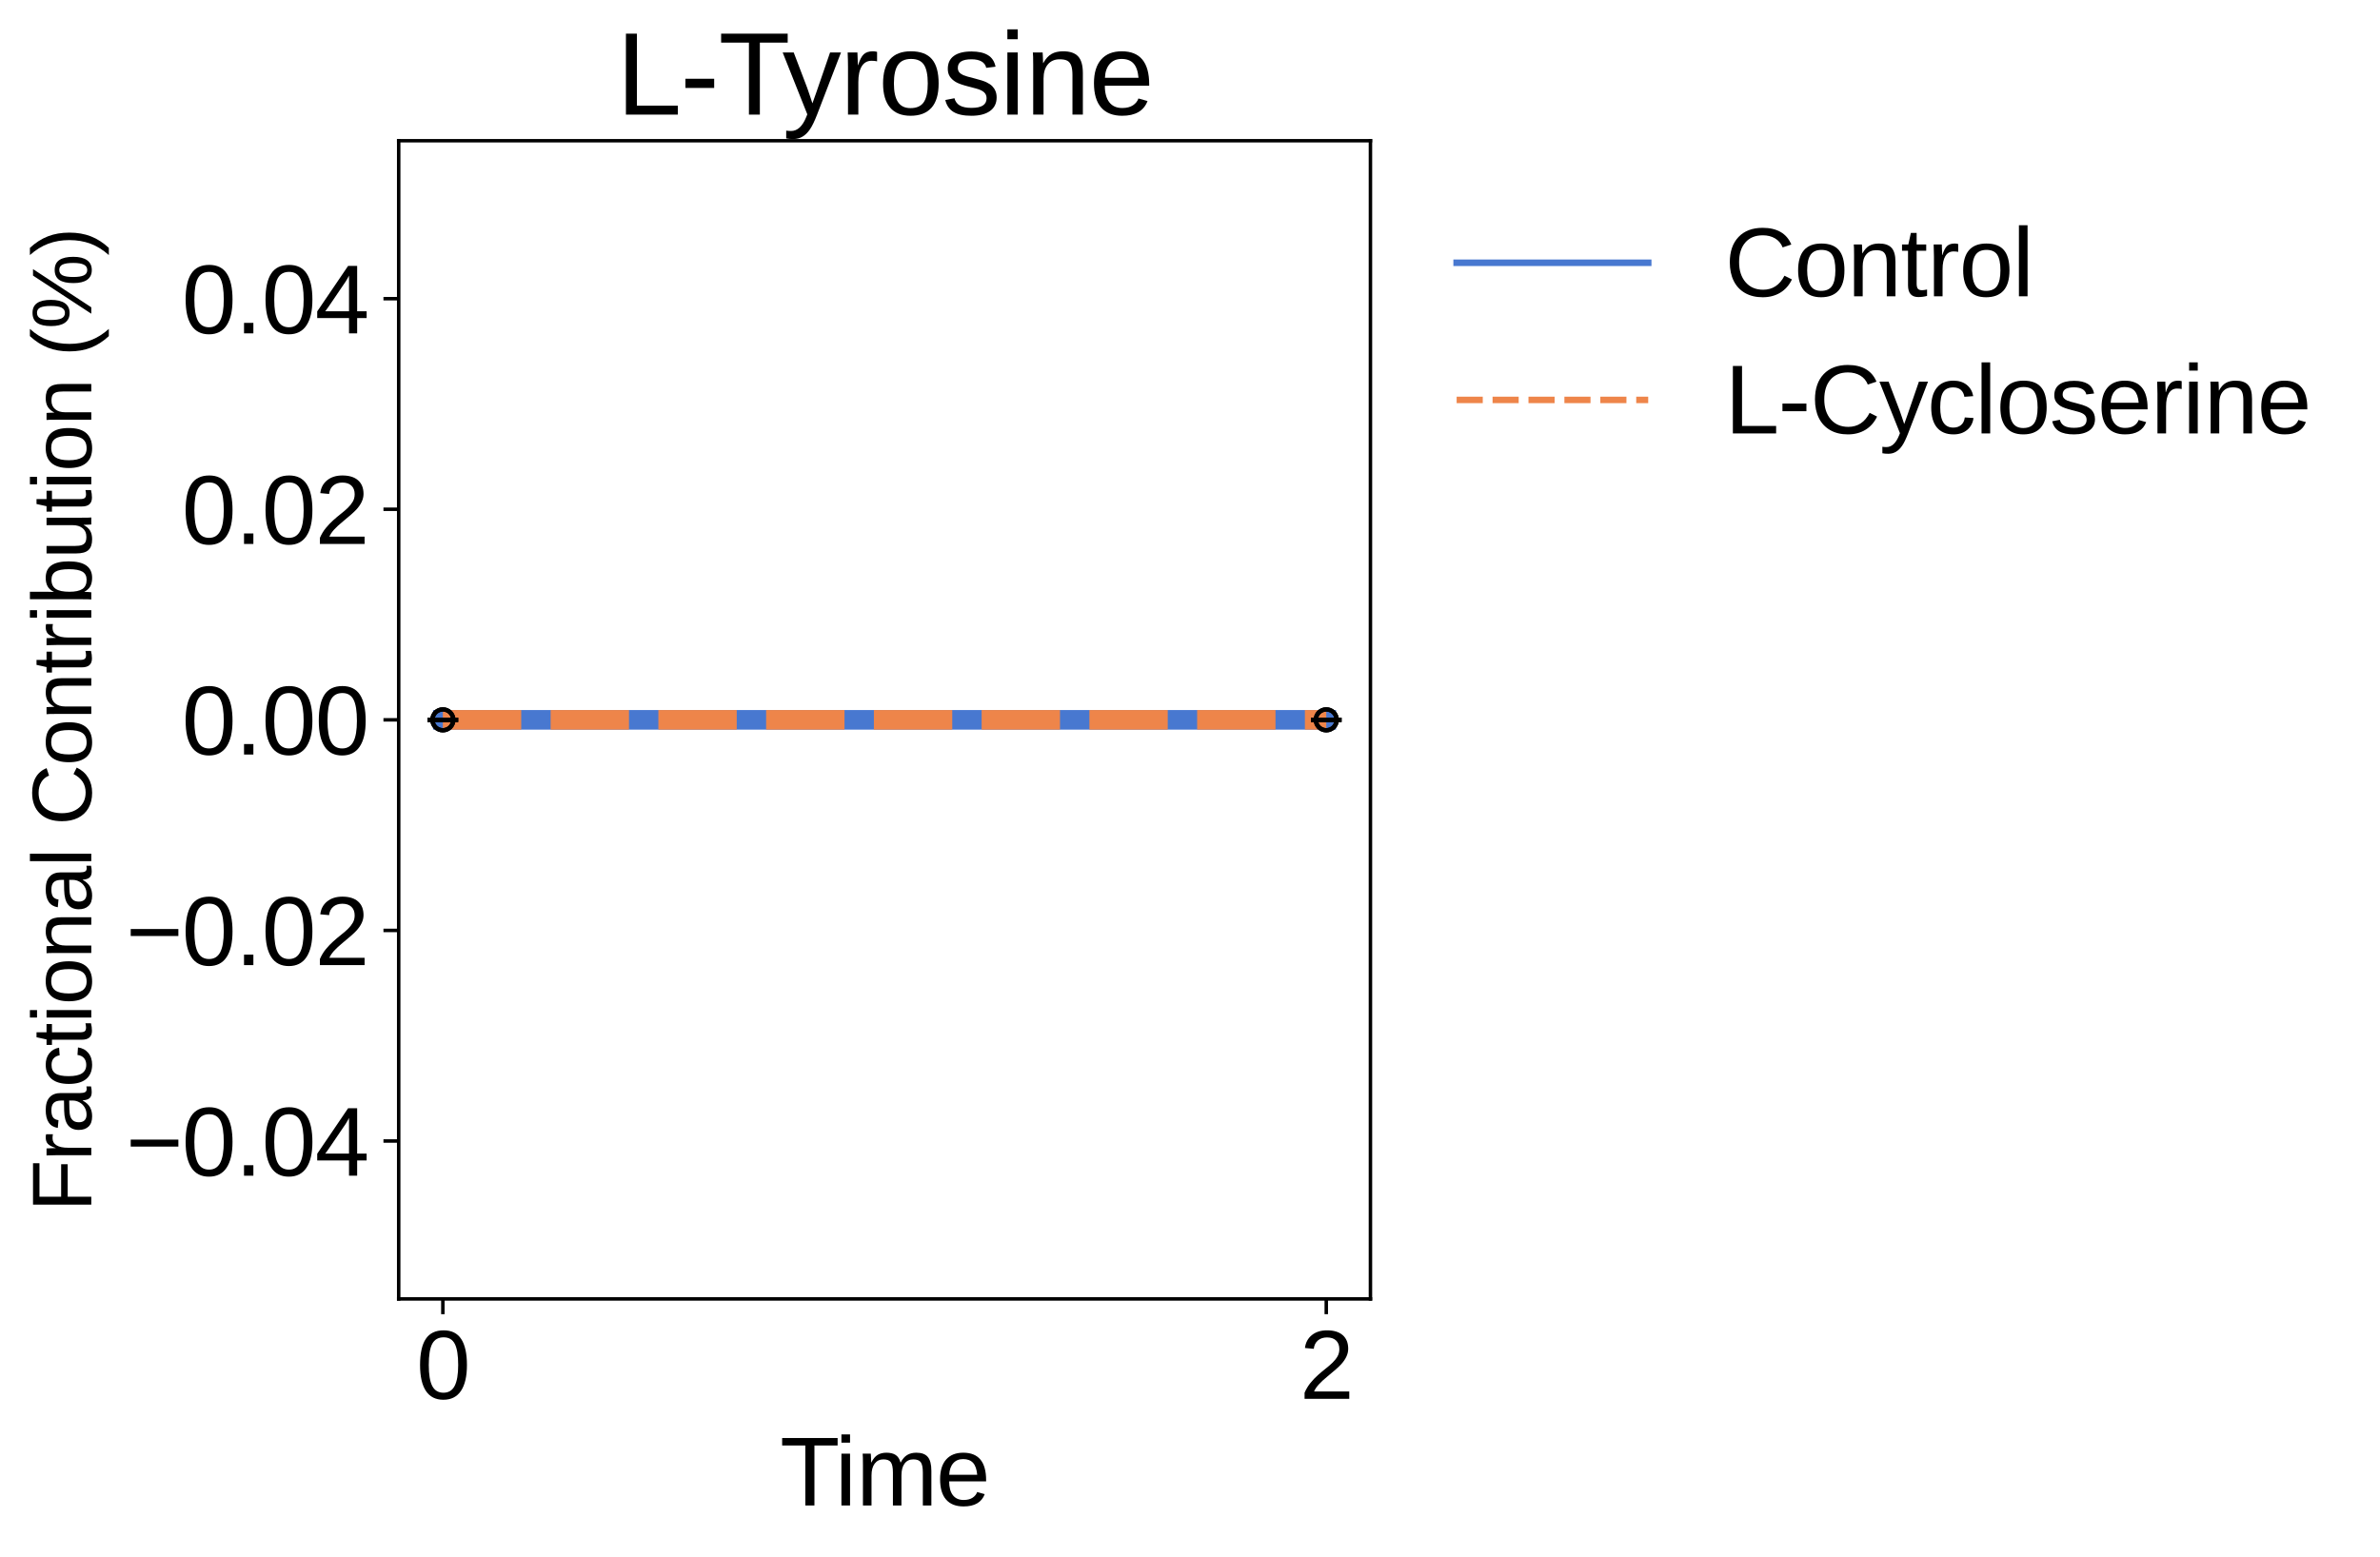 <?xml version="1.0" encoding="utf-8" standalone="no"?>
<!DOCTYPE svg PUBLIC "-//W3C//DTD SVG 1.1//EN"
  "http://www.w3.org/Graphics/SVG/1.1/DTD/svg11.dtd">
<svg xmlns:xlink="http://www.w3.org/1999/xlink" width="546.66pt" height="357.66pt" viewBox="0 0 546.66 357.66" xmlns="http://www.w3.org/2000/svg" version="1.1">
 <defs>
  <style type="text/css">*{stroke-linejoin: round; stroke-linecap: butt}</style>
 </defs>
 <g id="figure_1">
  <g id="patch_1">
   <path d="M 0 357.66 
L 546.66 357.66 
L 546.66 -0 
L 0 -0 
z
" style="fill: #ffffff"/>
  </g>
  <g id="axes_1">
   <g id="patch_2">
    <path d="M 91.575 298.444 
L 314.775 298.444 
L 314.775 32.332 
L 91.575 32.332 
z
" style="fill: #ffffff"/>
   </g>
   <g id="line2d_1">
    <path d="M 101.72 165.388 
L 304.63 165.388 
" clip-path="url(#p4d9fadc514)" style="fill: none; stroke: #4878d0; stroke-width: 4.5; stroke-linecap: square"/>
   </g>
   <g id="line2d_2">
    <path d="M 101.72 165.388 
L 304.63 165.388 
" clip-path="url(#p4d9fadc514)" style="fill: none; stroke-dasharray: 18,6.75; stroke-dashoffset: 0; stroke: #ee854a; stroke-width: 4.5"/>
   </g>
   <g id="PathCollection_1">
    <defs>
     <path id="C0_0_1a7780cd6c" d="M 0 2.398 
C 0.636 2.398 1.246 2.145 1.696 1.696 
C 2.145 1.246 2.398 0.636 2.398 -0 
C 2.398 -0.636 2.145 -1.246 1.696 -1.696 
C 1.246 -2.145 0.636 -2.398 0 -2.398 
C -0.636 -2.398 -1.246 -2.145 -1.696 -1.696 
C -2.145 -1.246 -2.398 -0.636 -2.398 0 
C -2.398 0.636 -2.145 1.246 -1.696 1.696 
C -1.246 2.145 -0.636 2.398 0 2.398 
z
"/>
    </defs>
    <g clip-path="url(#p4d9fadc514)">
     <use xlink:href="#C0_0_1a7780cd6c" x="101.72" y="165.388" style="fill: none; stroke: #000000"/>
    </g>
    <g clip-path="url(#p4d9fadc514)">
     <use xlink:href="#C0_0_1a7780cd6c" x="304.63" y="165.388" style="fill: none; stroke: #000000"/>
    </g>
    <g clip-path="url(#p4d9fadc514)">
     <use xlink:href="#C0_0_1a7780cd6c" x="101.72" y="165.388" style="fill: none; stroke: #000000"/>
    </g>
    <g clip-path="url(#p4d9fadc514)">
     <use xlink:href="#C0_0_1a7780cd6c" x="304.63" y="165.388" style="fill: none; stroke: #000000"/>
    </g>
   </g>
   <g id="matplotlib.axis_1">
    <g id="xtick_1">
     <g id="line2d_3">
      <defs>
       <path id="m1bbdb930fa" d="M 0 0 
L 0 3.5 
" style="stroke: #000000; stroke-width: 0.8"/>
      </defs>
      <g>
       <use xlink:href="#m1bbdb930fa" x="101.72" y="298.444" style="stroke: #000000; stroke-width: 0.8"/>
      </g>
     </g>
     <g id="text_1">
      <!-- 0 -->
      <g transform="translate(95.603 321.387) scale(0.22 -0.22)">
       <defs>
        <path id="LiberationSans-30" d="M 3309 2203 
Q 3309 1100 2920 518 
Q 2531 -63 1772 -63 
Q 1013 -63 631 515 
Q 250 1094 250 2203 
Q 250 3338 620 3903 
Q 991 4469 1791 4469 
Q 2569 4469 2939 3897 
Q 3309 3325 3309 2203 
z
M 2738 2203 
Q 2738 3156 2517 3584 
Q 2297 4013 1791 4013 
Q 1272 4013 1045 3591 
Q 819 3169 819 2203 
Q 819 1266 1048 831 
Q 1278 397 1778 397 
Q 2275 397 2506 840 
Q 2738 1284 2738 2203 
z
" transform="scale(0.016)"/>
       </defs>
       <use xlink:href="#LiberationSans-30"/>
      </g>
     </g>
    </g>
    <g id="xtick_2">
     <g id="line2d_4">
      <g>
       <use xlink:href="#m1bbdb930fa" x="304.63" y="298.444" style="stroke: #000000; stroke-width: 0.8"/>
      </g>
     </g>
     <g id="text_2">
      <!-- 2 -->
      <g transform="translate(298.513 321.387) scale(0.22 -0.22)">
       <defs>
        <path id="LiberationSans-32" d="M 322 0 
L 322 397 
Q 481 763 711 1042 
Q 941 1322 1194 1548 
Q 1447 1775 1695 1969 
Q 1944 2163 2144 2356 
Q 2344 2550 2467 2762 
Q 2591 2975 2591 3244 
Q 2591 3606 2378 3806 
Q 2166 4006 1788 4006 
Q 1428 4006 1195 3811 
Q 963 3616 922 3263 
L 347 3316 
Q 409 3844 795 4156 
Q 1181 4469 1788 4469 
Q 2453 4469 2811 4155 
Q 3169 3841 3169 3263 
Q 3169 3006 3051 2753 
Q 2934 2500 2703 2247 
Q 2472 1994 1819 1463 
Q 1459 1169 1246 933 
Q 1034 697 941 478 
L 3238 478 
L 3238 0 
L 322 0 
z
" transform="scale(0.016)"/>
       </defs>
       <use xlink:href="#LiberationSans-32"/>
      </g>
     </g>
    </g>
    <g id="text_3">
     <!-- Time -->
     <g transform="translate(179.145 345.895) scale(0.22 -0.22)">
      <defs>
       <path id="LiberationSans-54" d="M 2250 3916 
L 2250 0 
L 1656 0 
L 1656 3916 
L 144 3916 
L 144 4403 
L 3763 4403 
L 3763 3916 
L 2250 3916 
z
" transform="scale(0.016)"/>
       <path id="LiberationSans-69" d="M 428 4100 
L 428 4638 
L 991 4638 
L 991 4100 
L 428 4100 
z
M 428 0 
L 428 3381 
L 991 3381 
L 991 0 
L 428 0 
z
" transform="scale(0.016)"/>
       <path id="LiberationSans-6d" d="M 2400 0 
L 2400 2144 
Q 2400 2634 2265 2821 
Q 2131 3009 1781 3009 
Q 1422 3009 1212 2734 
Q 1003 2459 1003 1959 
L 1003 0 
L 444 0 
L 444 2659 
Q 444 3250 425 3381 
L 956 3381 
Q 959 3366 962 3297 
Q 966 3228 970 3139 
Q 975 3050 981 2803 
L 991 2803 
Q 1172 3163 1406 3303 
Q 1641 3444 1978 3444 
Q 2363 3444 2586 3291 
Q 2809 3138 2897 2803 
L 2906 2803 
Q 3081 3144 3329 3294 
Q 3578 3444 3931 3444 
Q 4444 3444 4676 3166 
Q 4909 2888 4909 2253 
L 4909 0 
L 4353 0 
L 4353 2144 
Q 4353 2634 4218 2821 
Q 4084 3009 3734 3009 
Q 3366 3009 3161 2736 
Q 2956 2463 2956 1959 
L 2956 0 
L 2400 0 
z
" transform="scale(0.016)"/>
       <path id="LiberationSans-65" d="M 863 1572 
Q 863 991 1103 675 
Q 1344 359 1806 359 
Q 2172 359 2392 506 
Q 2613 653 2691 878 
L 3184 738 
Q 2881 -63 1806 -63 
Q 1056 -63 664 384 
Q 272 831 272 1713 
Q 272 2550 664 2997 
Q 1056 3444 1784 3444 
Q 3275 3444 3275 1647 
L 3275 1572 
L 863 1572 
z
M 2694 2003 
Q 2647 2538 2422 2783 
Q 2197 3028 1775 3028 
Q 1366 3028 1127 2754 
Q 888 2481 869 2003 
L 2694 2003 
z
" transform="scale(0.016)"/>
      </defs>
      <use xlink:href="#LiberationSans-54"/>
      <use xlink:href="#LiberationSans-69" x="57.334"/>
      <use xlink:href="#LiberationSans-6d" x="79.551"/>
      <use xlink:href="#LiberationSans-65" x="162.852"/>
     </g>
    </g>
   </g>
   <g id="matplotlib.axis_2">
    <g id="ytick_1">
     <g id="line2d_5">
      <defs>
       <path id="m077fe2e754" d="M 0 0 
L -3.5 0 
" style="stroke: #000000; stroke-width: 0.8"/>
      </defs>
      <g>
       <use xlink:href="#m077fe2e754" x="91.575" y="262.156" style="stroke: #000000; stroke-width: 0.8"/>
      </g>
     </g>
     <g id="text_4">
      <!-- −0.04 -->
      <g transform="translate(28.912 270.127) scale(0.22 -0.22)">
       <defs>
        <path id="LiberationSans-2212" d="M 316 1900 
L 316 2356 
L 3425 2356 
L 3425 1900 
L 316 1900 
z
" transform="scale(0.016)"/>
        <path id="LiberationSans-2e" d="M 584 0 
L 584 684 
L 1194 684 
L 1194 0 
L 584 0 
z
" transform="scale(0.016)"/>
        <path id="LiberationSans-34" d="M 2753 997 
L 2753 0 
L 2222 0 
L 2222 997 
L 147 997 
L 147 1434 
L 2163 4403 
L 2753 4403 
L 2753 1441 
L 3372 1441 
L 3372 997 
L 2753 997 
z
M 2222 3769 
Q 2216 3750 2134 3603 
Q 2053 3456 2013 3397 
L 884 1734 
L 716 1503 
L 666 1441 
L 2222 1441 
L 2222 3769 
z
" transform="scale(0.016)"/>
       </defs>
       <use xlink:href="#LiberationSans-2212"/>
       <use xlink:href="#LiberationSans-30" x="58.398"/>
       <use xlink:href="#LiberationSans-2e" x="114.014"/>
       <use xlink:href="#LiberationSans-30" x="141.797"/>
       <use xlink:href="#LiberationSans-34" x="197.412"/>
      </g>
     </g>
    </g>
    <g id="ytick_2">
     <g id="line2d_6">
      <g>
       <use xlink:href="#m077fe2e754" x="91.575" y="213.772" style="stroke: #000000; stroke-width: 0.8"/>
      </g>
     </g>
     <g id="text_5">
      <!-- −0.02 -->
      <g transform="translate(28.912 221.743) scale(0.22 -0.22)">
       <use xlink:href="#LiberationSans-2212"/>
       <use xlink:href="#LiberationSans-30" x="58.398"/>
       <use xlink:href="#LiberationSans-2e" x="114.014"/>
       <use xlink:href="#LiberationSans-30" x="141.797"/>
       <use xlink:href="#LiberationSans-32" x="197.412"/>
      </g>
     </g>
    </g>
    <g id="ytick_3">
     <g id="line2d_7">
      <g>
       <use xlink:href="#m077fe2e754" x="91.575" y="165.388" style="stroke: #000000; stroke-width: 0.8"/>
      </g>
     </g>
     <g id="text_6">
      <!-- 0.00 -->
      <g transform="translate(41.761 173.359) scale(0.22 -0.22)">
       <use xlink:href="#LiberationSans-30"/>
       <use xlink:href="#LiberationSans-2e" x="55.615"/>
       <use xlink:href="#LiberationSans-30" x="83.398"/>
       <use xlink:href="#LiberationSans-30" x="139.014"/>
      </g>
     </g>
    </g>
    <g id="ytick_4">
     <g id="line2d_8">
      <g>
       <use xlink:href="#m077fe2e754" x="91.575" y="117.004" style="stroke: #000000; stroke-width: 0.8"/>
      </g>
     </g>
     <g id="text_7">
      <!-- 0.02 -->
      <g transform="translate(41.761 124.975) scale(0.22 -0.22)">
       <use xlink:href="#LiberationSans-30"/>
       <use xlink:href="#LiberationSans-2e" x="55.615"/>
       <use xlink:href="#LiberationSans-30" x="83.398"/>
       <use xlink:href="#LiberationSans-32" x="139.014"/>
      </g>
     </g>
    </g>
    <g id="ytick_5">
     <g id="line2d_9">
      <g>
       <use xlink:href="#m077fe2e754" x="91.575" y="68.62" style="stroke: #000000; stroke-width: 0.8"/>
      </g>
     </g>
     <g id="text_8">
      <!-- 0.04 -->
      <g transform="translate(41.761 76.591) scale(0.22 -0.22)">
       <use xlink:href="#LiberationSans-30"/>
       <use xlink:href="#LiberationSans-2e" x="55.615"/>
       <use xlink:href="#LiberationSans-30" x="83.398"/>
       <use xlink:href="#LiberationSans-34" x="139.014"/>
      </g>
     </g>
    </g>
    <g id="text_9">
     <!-- Fractional Contribution (%) -->
     <g transform="translate(20.969 278.369) rotate(-90) scale(0.19 -0.19)">
      <defs>
       <path id="LiberationSans-46" d="M 1122 3916 
L 1122 2278 
L 3578 2278 
L 3578 1784 
L 1122 1784 
L 1122 0 
L 525 0 
L 525 4403 
L 3653 4403 
L 3653 3916 
L 1122 3916 
z
" transform="scale(0.016)"/>
       <path id="LiberationSans-72" d="M 444 0 
L 444 2594 
Q 444 2950 425 3381 
L 956 3381 
Q 981 2806 981 2691 
L 994 2691 
Q 1128 3125 1303 3284 
Q 1478 3444 1797 3444 
Q 1909 3444 2025 3413 
L 2025 2897 
Q 1913 2928 1725 2928 
Q 1375 2928 1190 2626 
Q 1006 2325 1006 1763 
L 1006 0 
L 444 0 
z
" transform="scale(0.016)"/>
       <path id="LiberationSans-61" d="M 1294 -63 
Q 784 -63 528 206 
Q 272 475 272 944 
Q 272 1469 617 1750 
Q 963 2031 1731 2050 
L 2491 2063 
L 2491 2247 
Q 2491 2659 2316 2837 
Q 2141 3016 1766 3016 
Q 1388 3016 1216 2887 
Q 1044 2759 1009 2478 
L 422 2531 
Q 566 3444 1778 3444 
Q 2416 3444 2737 3151 
Q 3059 2859 3059 2306 
L 3059 850 
Q 3059 600 3125 473 
Q 3191 347 3375 347 
Q 3456 347 3559 369 
L 3559 19 
Q 3347 -31 3125 -31 
Q 2813 -31 2670 133 
Q 2528 297 2509 647 
L 2491 647 
Q 2275 259 1989 98 
Q 1703 -63 1294 -63 
z
M 1422 359 
Q 1731 359 1972 500 
Q 2213 641 2352 886 
Q 2491 1131 2491 1391 
L 2491 1669 
L 1875 1656 
Q 1478 1650 1273 1575 
Q 1069 1500 959 1344 
Q 850 1188 850 934 
Q 850 659 998 509 
Q 1147 359 1422 359 
z
" transform="scale(0.016)"/>
       <path id="LiberationSans-63" d="M 859 1706 
Q 859 1031 1071 706 
Q 1284 381 1713 381 
Q 2013 381 2214 543 
Q 2416 706 2463 1044 
L 3031 1006 
Q 2966 519 2616 228 
Q 2266 -63 1728 -63 
Q 1019 -63 645 385 
Q 272 834 272 1694 
Q 272 2547 647 2995 
Q 1022 3444 1722 3444 
Q 2241 3444 2583 3175 
Q 2925 2906 3013 2434 
L 2434 2391 
Q 2391 2672 2212 2837 
Q 2034 3003 1706 3003 
Q 1259 3003 1059 2706 
Q 859 2409 859 1706 
z
" transform="scale(0.016)"/>
       <path id="LiberationSans-74" d="M 1731 25 
Q 1453 -50 1163 -50 
Q 488 -50 488 716 
L 488 2972 
L 97 2972 
L 97 3381 
L 509 3381 
L 675 4138 
L 1050 4138 
L 1050 3381 
L 1675 3381 
L 1675 2972 
L 1050 2972 
L 1050 838 
Q 1050 594 1129 495 
Q 1209 397 1406 397 
Q 1519 397 1731 441 
L 1731 25 
z
" transform="scale(0.016)"/>
       <path id="LiberationSans-6f" d="M 3291 1694 
Q 3291 806 2900 371 
Q 2509 -63 1766 -63 
Q 1025 -63 647 389 
Q 269 841 269 1694 
Q 269 3444 1784 3444 
Q 2559 3444 2925 3017 
Q 3291 2591 3291 1694 
z
M 2700 1694 
Q 2700 2394 2492 2711 
Q 2284 3028 1794 3028 
Q 1300 3028 1079 2704 
Q 859 2381 859 1694 
Q 859 1025 1076 689 
Q 1294 353 1759 353 
Q 2266 353 2483 678 
Q 2700 1003 2700 1694 
z
" transform="scale(0.016)"/>
       <path id="LiberationSans-6e" d="M 2578 0 
L 2578 2144 
Q 2578 2478 2512 2662 
Q 2447 2847 2303 2928 
Q 2159 3009 1881 3009 
Q 1475 3009 1240 2731 
Q 1006 2453 1006 1959 
L 1006 0 
L 444 0 
L 444 2659 
Q 444 3250 425 3381 
L 956 3381 
Q 959 3366 962 3297 
Q 966 3228 970 3139 
Q 975 3050 981 2803 
L 991 2803 
Q 1184 3153 1439 3298 
Q 1694 3444 2072 3444 
Q 2628 3444 2886 3167 
Q 3144 2891 3144 2253 
L 3144 0 
L 2578 0 
z
" transform="scale(0.016)"/>
       <path id="LiberationSans-6c" d="M 431 0 
L 431 4638 
L 994 4638 
L 994 0 
L 431 0 
z
" transform="scale(0.016)"/>
       <path id="LiberationSans-20" transform="scale(0.016)"/>
       <path id="LiberationSans-43" d="M 2475 3981 
Q 1744 3981 1337 3511 
Q 931 3041 931 2222 
Q 931 1413 1354 920 
Q 1778 428 2500 428 
Q 3425 428 3891 1344 
L 4378 1100 
Q 4106 531 3614 234 
Q 3122 -63 2472 -63 
Q 1806 -63 1320 214 
Q 834 491 579 1005 
Q 325 1519 325 2222 
Q 325 3275 894 3872 
Q 1463 4469 2469 4469 
Q 3172 4469 3644 4194 
Q 4116 3919 4338 3378 
L 3772 3191 
Q 3619 3575 3280 3778 
Q 2941 3981 2475 3981 
z
" transform="scale(0.016)"/>
       <path id="LiberationSans-62" d="M 3291 1706 
Q 3291 -63 2047 -63 
Q 1663 -63 1408 76 
Q 1153 216 994 525 
L 988 525 
Q 988 428 975 229 
Q 963 31 956 0 
L 413 0 
Q 431 169 431 697 
L 431 4638 
L 994 4638 
L 994 3316 
Q 994 3113 981 2838 
L 994 2838 
Q 1150 3163 1408 3303 
Q 1666 3444 2047 3444 
Q 2688 3444 2989 3012 
Q 3291 2581 3291 1706 
z
M 2700 1688 
Q 2700 2397 2512 2703 
Q 2325 3009 1903 3009 
Q 1428 3009 1211 2684 
Q 994 2359 994 1653 
Q 994 988 1206 670 
Q 1419 353 1897 353 
Q 2322 353 2511 667 
Q 2700 981 2700 1688 
z
" transform="scale(0.016)"/>
       <path id="LiberationSans-75" d="M 981 3381 
L 981 1238 
Q 981 903 1047 718 
Q 1113 534 1256 453 
Q 1400 372 1678 372 
Q 2084 372 2318 650 
Q 2553 928 2553 1422 
L 2553 3381 
L 3116 3381 
L 3116 722 
Q 3116 131 3134 0 
L 2603 0 
Q 2600 16 2597 84 
Q 2594 153 2589 242 
Q 2584 331 2578 578 
L 2569 578 
Q 2375 228 2120 82 
Q 1866 -63 1488 -63 
Q 931 -63 673 214 
Q 416 491 416 1128 
L 416 3381 
L 981 3381 
z
" transform="scale(0.016)"/>
       <path id="LiberationSans-28" d="M 397 1663 
Q 397 2566 680 3284 
Q 963 4003 1550 4638 
L 2094 4638 
Q 1509 3988 1236 3256 
Q 963 2525 963 1656 
Q 963 791 1233 62 
Q 1503 -666 2094 -1325 
L 1550 -1325 
Q 959 -688 678 32 
Q 397 753 397 1650 
L 397 1663 
z
" transform="scale(0.016)"/>
       <path id="LiberationSans-25" d="M 5463 1356 
Q 5463 684 5209 323 
Q 4956 -38 4463 -38 
Q 3975 -38 3726 314 
Q 3478 666 3478 1356 
Q 3478 2069 3717 2417 
Q 3956 2766 4475 2766 
Q 4988 2766 5225 2408 
Q 5463 2050 5463 1356 
z
M 1647 0 
L 1163 0 
L 4044 4403 
L 4534 4403 
L 1647 0 
z
M 1231 4441 
Q 1728 4441 1968 4091 
Q 2209 3741 2209 3047 
Q 2209 2369 1961 2003 
Q 1713 1638 1219 1638 
Q 725 1638 476 2000 
Q 228 2363 228 3047 
Q 228 3744 468 4092 
Q 709 4441 1231 4441 
z
M 5000 1356 
Q 5000 1916 4879 2167 
Q 4759 2419 4475 2419 
Q 4191 2419 4064 2172 
Q 3938 1925 3938 1356 
Q 3938 822 4061 564 
Q 4184 306 4469 306 
Q 4744 306 4872 567 
Q 5000 828 5000 1356 
z
M 1750 3047 
Q 1750 3597 1631 3850 
Q 1513 4103 1231 4103 
Q 938 4103 813 3854 
Q 688 3606 688 3047 
Q 688 2506 813 2248 
Q 938 1991 1225 1991 
Q 1497 1991 1623 2253 
Q 1750 2516 1750 3047 
z
" transform="scale(0.016)"/>
       <path id="LiberationSans-29" d="M 1734 1650 
Q 1734 747 1451 28 
Q 1169 -691 581 -1325 
L 38 -1325 
Q 625 -669 897 57 
Q 1169 784 1169 1656 
Q 1169 2528 895 3256 
Q 622 3984 38 4638 
L 581 4638 
Q 1172 4000 1453 3279 
Q 1734 2559 1734 1663 
L 1734 1650 
z
" transform="scale(0.016)"/>
      </defs>
      <use xlink:href="#LiberationSans-46"/>
      <use xlink:href="#LiberationSans-72" x="61.084"/>
      <use xlink:href="#LiberationSans-61" x="94.385"/>
      <use xlink:href="#LiberationSans-63" x="150"/>
      <use xlink:href="#LiberationSans-74" x="200"/>
      <use xlink:href="#LiberationSans-69" x="227.783"/>
      <use xlink:href="#LiberationSans-6f" x="250"/>
      <use xlink:href="#LiberationSans-6e" x="305.615"/>
      <use xlink:href="#LiberationSans-61" x="361.23"/>
      <use xlink:href="#LiberationSans-6c" x="416.846"/>
      <use xlink:href="#LiberationSans-20" x="439.062"/>
      <use xlink:href="#LiberationSans-43" x="466.846"/>
      <use xlink:href="#LiberationSans-6f" x="539.062"/>
      <use xlink:href="#LiberationSans-6e" x="594.678"/>
      <use xlink:href="#LiberationSans-74" x="650.293"/>
      <use xlink:href="#LiberationSans-72" x="678.076"/>
      <use xlink:href="#LiberationSans-69" x="711.377"/>
      <use xlink:href="#LiberationSans-62" x="733.594"/>
      <use xlink:href="#LiberationSans-75" x="789.209"/>
      <use xlink:href="#LiberationSans-74" x="844.824"/>
      <use xlink:href="#LiberationSans-69" x="872.607"/>
      <use xlink:href="#LiberationSans-6f" x="894.824"/>
      <use xlink:href="#LiberationSans-6e" x="950.439"/>
      <use xlink:href="#LiberationSans-20" x="1006.055"/>
      <use xlink:href="#LiberationSans-28" x="1033.838"/>
      <use xlink:href="#LiberationSans-25" x="1067.139"/>
      <use xlink:href="#LiberationSans-29" x="1156.055"/>
     </g>
    </g>
   </g>
   <g id="line2d_10"/>
   <g id="line2d_11"/>
   <g id="LineCollection_1">
    <path d="M 101.72 165.388 
L 101.72 165.388 
" clip-path="url(#p4d9fadc514)" style="fill: none; stroke: #000000; stroke-width: 1.5"/>
    <path d="M 304.63 165.388 
L 304.63 165.388 
" clip-path="url(#p4d9fadc514)" style="fill: none; stroke: #000000; stroke-width: 1.5"/>
    <path d="M 101.72 165.388 
L 101.72 165.388 
" clip-path="url(#p4d9fadc514)" style="fill: none; stroke: #000000; stroke-width: 1.5"/>
    <path d="M 304.63 165.388 
L 304.63 165.388 
" clip-path="url(#p4d9fadc514)" style="fill: none; stroke: #000000; stroke-width: 1.5"/>
   </g>
   <g id="line2d_12">
    <defs>
     <path id="m85f235791c" d="M 3.5 0 
L -3.5 -0 
" style="stroke: #000000"/>
    </defs>
    <g clip-path="url(#p4d9fadc514)">
     <use xlink:href="#m85f235791c" x="101.72" y="165.388" style="stroke: #000000"/>
     <use xlink:href="#m85f235791c" x="304.63" y="165.388" style="stroke: #000000"/>
     <use xlink:href="#m85f235791c" x="101.72" y="165.388" style="stroke: #000000"/>
     <use xlink:href="#m85f235791c" x="304.63" y="165.388" style="stroke: #000000"/>
    </g>
   </g>
   <g id="line2d_13">
    <g clip-path="url(#p4d9fadc514)">
     <use xlink:href="#m85f235791c" x="101.72" y="165.388" style="stroke: #000000"/>
     <use xlink:href="#m85f235791c" x="304.63" y="165.388" style="stroke: #000000"/>
     <use xlink:href="#m85f235791c" x="101.72" y="165.388" style="stroke: #000000"/>
     <use xlink:href="#m85f235791c" x="304.63" y="165.388" style="stroke: #000000"/>
    </g>
   </g>
   <g id="patch_3">
    <path d="M 91.575 298.444 
L 91.575 32.332 
" style="fill: none; stroke: #000000; stroke-width: 0.8; stroke-linejoin: miter; stroke-linecap: square"/>
   </g>
   <g id="patch_4">
    <path d="M 314.775 298.444 
L 314.775 32.332 
" style="fill: none; stroke: #000000; stroke-width: 0.8; stroke-linejoin: miter; stroke-linecap: square"/>
   </g>
   <g id="patch_5">
    <path d="M 91.575 298.444 
L 314.775 298.444 
" style="fill: none; stroke: #000000; stroke-width: 0.8; stroke-linejoin: miter; stroke-linecap: square"/>
   </g>
   <g id="patch_6">
    <path d="M 91.575 32.332 
L 314.775 32.332 
" style="fill: none; stroke: #000000; stroke-width: 0.8; stroke-linejoin: miter; stroke-linecap: square"/>
   </g>
   <g id="text_10">
    <!-- L-Tyrosine -->
    <g transform="translate(141.554 26.332) scale(0.264 -0.264)">
     <defs>
      <path id="LiberationSans-4c" d="M 525 0 
L 525 4403 
L 1122 4403 
L 1122 488 
L 3347 488 
L 3347 0 
L 525 0 
z
" transform="scale(0.016)"/>
      <path id="LiberationSans-2d" d="M 284 1450 
L 284 1950 
L 1847 1950 
L 1847 1450 
L 284 1450 
z
" transform="scale(0.016)"/>
      <path id="LiberationSans-79" d="M 597 -1328 
Q 366 -1328 209 -1294 
L 209 -872 
Q 328 -891 472 -891 
Q 997 -891 1303 -119 
L 1356 16 
L 16 3381 
L 616 3381 
L 1328 1513 
Q 1344 1469 1366 1408 
Q 1388 1347 1506 1000 
Q 1625 653 1634 613 
L 1853 1228 
L 2594 3381 
L 3188 3381 
L 1888 0 
Q 1678 -541 1497 -805 
Q 1316 -1069 1095 -1198 
Q 875 -1328 597 -1328 
z
" transform="scale(0.016)"/>
      <path id="LiberationSans-73" d="M 2969 934 
Q 2969 456 2608 196 
Q 2247 -63 1597 -63 
Q 966 -63 623 145 
Q 281 353 178 794 
L 675 891 
Q 747 619 972 492 
Q 1197 366 1597 366 
Q 2025 366 2223 497 
Q 2422 628 2422 891 
Q 2422 1091 2284 1216 
Q 2147 1341 1841 1422 
L 1438 1528 
Q 953 1653 748 1773 
Q 544 1894 428 2066 
Q 313 2238 313 2488 
Q 313 2950 642 3192 
Q 972 3434 1603 3434 
Q 2163 3434 2492 3237 
Q 2822 3041 2909 2606 
L 2403 2544 
Q 2356 2769 2151 2889 
Q 1947 3009 1603 3009 
Q 1222 3009 1040 2893 
Q 859 2778 859 2544 
Q 859 2400 934 2306 
Q 1009 2213 1156 2147 
Q 1303 2081 1775 1966 
Q 2222 1853 2419 1758 
Q 2616 1663 2730 1547 
Q 2844 1431 2906 1279 
Q 2969 1128 2969 934 
z
" transform="scale(0.016)"/>
     </defs>
     <use xlink:href="#LiberationSans-4c"/>
     <use xlink:href="#LiberationSans-2d" x="55.615"/>
     <use xlink:href="#LiberationSans-54" x="88.916"/>
     <use xlink:href="#LiberationSans-79" x="144.5"/>
     <use xlink:href="#LiberationSans-72" x="194.5"/>
     <use xlink:href="#LiberationSans-6f" x="227.801"/>
     <use xlink:href="#LiberationSans-73" x="283.416"/>
     <use xlink:href="#LiberationSans-69" x="333.416"/>
     <use xlink:href="#LiberationSans-6e" x="355.633"/>
     <use xlink:href="#LiberationSans-65" x="411.248"/>
    </g>
   </g>
   <g id="legend_1">
    <g id="line2d_14">
     <path d="M 334.575 60.375 
L 356.575 60.375 
L 378.575 60.375 
" style="fill: none; stroke: #4878d0; stroke-width: 1.5; stroke-linecap: square"/>
    </g>
    <g id="text_11">
     <!-- Control -->
     <g transform="translate(396.175 68.075) scale(0.22 -0.22)">
      <use xlink:href="#LiberationSans-43"/>
      <use xlink:href="#LiberationSans-6f" x="72.217"/>
      <use xlink:href="#LiberationSans-6e" x="127.832"/>
      <use xlink:href="#LiberationSans-74" x="183.447"/>
      <use xlink:href="#LiberationSans-72" x="211.23"/>
      <use xlink:href="#LiberationSans-6f" x="244.531"/>
      <use xlink:href="#LiberationSans-6c" x="300.146"/>
     </g>
    </g>
    <g id="line2d_15">
     <path d="M 334.575 91.883 
L 356.575 91.883 
L 378.575 91.883 
" style="fill: none; stroke-dasharray: 6,2.25; stroke-dashoffset: 0; stroke: #ee854a; stroke-width: 1.5"/>
    </g>
    <g id="text_12">
     <!-- L-Cycloserine -->
     <g transform="translate(396.175 99.583) scale(0.22 -0.22)">
      <use xlink:href="#LiberationSans-4c"/>
      <use xlink:href="#LiberationSans-2d" x="55.615"/>
      <use xlink:href="#LiberationSans-43" x="88.916"/>
      <use xlink:href="#LiberationSans-79" x="161.133"/>
      <use xlink:href="#LiberationSans-63" x="211.133"/>
      <use xlink:href="#LiberationSans-6c" x="261.133"/>
      <use xlink:href="#LiberationSans-6f" x="283.35"/>
      <use xlink:href="#LiberationSans-73" x="338.965"/>
      <use xlink:href="#LiberationSans-65" x="388.965"/>
      <use xlink:href="#LiberationSans-72" x="444.58"/>
      <use xlink:href="#LiberationSans-69" x="477.881"/>
      <use xlink:href="#LiberationSans-6e" x="500.098"/>
      <use xlink:href="#LiberationSans-65" x="555.713"/>
     </g>
    </g>
   </g>
  </g>
 </g>
 <defs>
  <clipPath id="p4d9fadc514">
   <rect x="91.575" y="32.332" width="223.2" height="266.112"/>
  </clipPath>
 </defs>
</svg>
